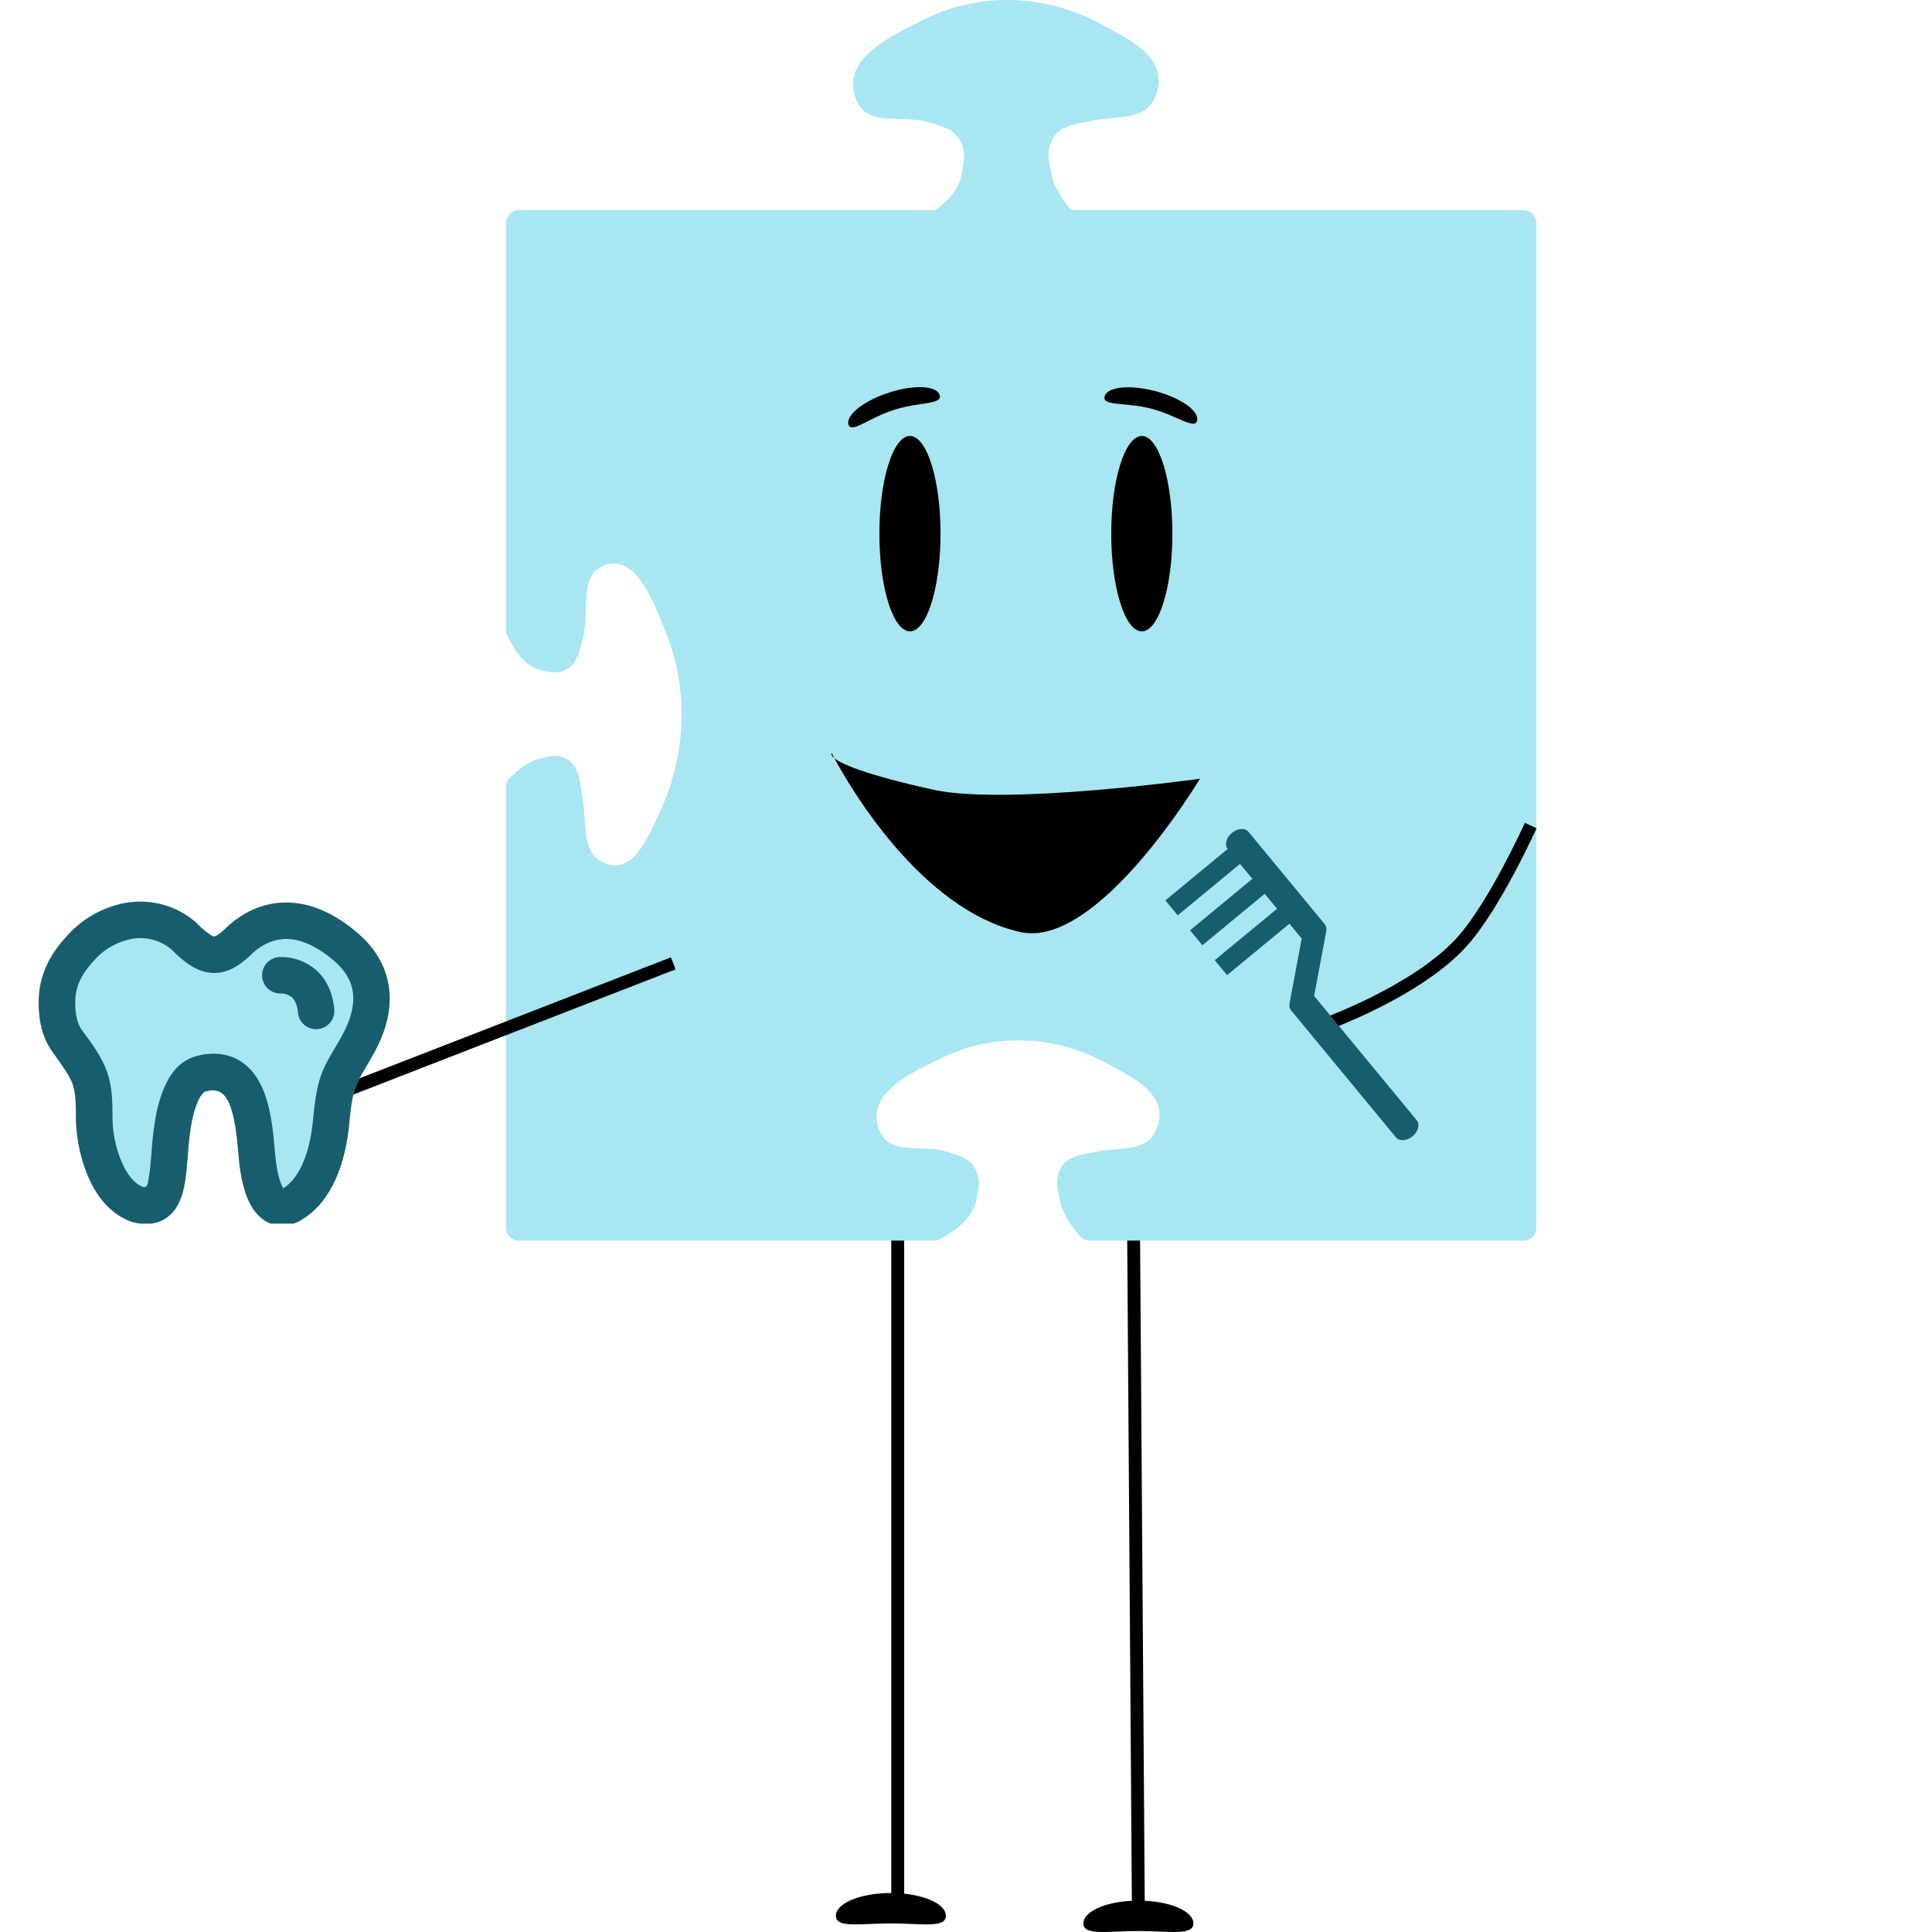 <svg width="150" height="150" viewBox="0 0 150 150" fill="none" xmlns="http://www.w3.org/2000/svg">
<path d="M88 94L88.385 148.744" stroke="black"/>
<path d="M92.653 149.334C92.653 150.312 90.742 149.924 88.383 149.924C86.025 149.924 84.113 150.312 84.113 149.334C84.113 148.356 86.025 147.563 88.383 147.563C90.742 147.563 92.653 148.356 92.653 149.334Z" fill="black"/>
<path d="M69.699 95.621V147.563" stroke="black"/>
<path d="M73.436 148.744C73.436 149.722 71.525 149.334 69.166 149.334C66.808 149.334 64.896 149.722 64.896 148.744C64.896 147.766 66.808 146.973 69.166 146.973C71.525 146.973 73.436 147.766 73.436 148.744Z" fill="black"/>
<path d="M71.719 1.522C76.139 -0.663 81.175 -0.457 85.525 1.894C87.911 3.184 90.703 4.528 89.782 7.282C89.041 9.5 86.747 8.92 84.654 9.406C83.487 9.677 82.191 9.685 81.626 10.99C81.231 11.901 81.455 12.59 81.648 13.577C81.837 14.538 82.492 15.527 83.149 16.321H118.282C118.834 16.321 119.282 16.769 119.282 17.321V95.321C119.282 95.873 118.834 96.321 118.282 96.321H84.6C84.323 96.321 84.056 96.207 83.874 95.999C83.203 95.231 82.472 94.206 82.283 93.218C82.262 93.108 82.241 93.003 82.221 92.9C82.07 92.157 81.953 91.581 82.279 90.851C82.722 89.861 83.629 89.697 84.545 89.532C84.728 89.499 84.912 89.465 85.092 89.426C85.614 89.31 86.15 89.266 86.667 89.222C88.07 89.106 89.34 89.001 89.851 87.522C90.68 85.126 88.375 83.878 86.252 82.728C86.149 82.673 86.047 82.618 85.945 82.562C81.934 80.378 77.274 80.151 73.17 82.116C73.107 82.146 73.044 82.177 72.98 82.207C70.564 83.361 67.332 84.906 68.2 87.569C68.687 89.064 69.928 89.106 71.334 89.154C72.077 89.18 72.867 89.206 73.616 89.45C73.714 89.482 73.809 89.512 73.903 89.542C74.717 89.797 75.381 90.005 75.784 90.865C76.136 91.614 76.006 92.216 75.838 92.998C75.821 93.074 75.805 93.152 75.788 93.231C75.512 94.553 74.231 95.542 72.985 96.21C72.846 96.284 72.69 96.321 72.532 96.321H40.282C39.73 96.321 39.282 95.873 39.282 95.321V61.102C39.282 60.849 39.377 60.603 39.556 60.424C40.217 59.763 41.051 59.093 41.857 58.91C41.955 58.888 42.049 58.865 42.139 58.844L42.611 58.738C43.064 58.653 43.474 58.648 43.96 58.91C44.84 59.384 44.984 60.351 45.129 61.328C45.158 61.523 45.187 61.72 45.222 61.912C45.323 62.469 45.362 63.041 45.399 63.593C45.5 65.089 45.592 66.444 46.904 66.992C49.032 67.881 50.146 65.424 51.172 63.162C51.221 63.053 51.271 62.944 51.32 62.836C53.269 58.563 53.479 53.594 51.74 49.213L51.66 49.011C50.639 46.432 49.273 42.982 46.904 43.902C45.575 44.419 45.535 45.741 45.489 47.241C45.465 48.034 45.44 48.876 45.222 49.675C45.193 49.779 45.167 49.881 45.141 49.98C44.912 50.848 44.725 51.555 43.96 51.983C43.293 52.356 42.76 52.218 42.065 52.037C41.998 52.019 41.928 52.001 41.857 51.983C40.785 51.712 39.961 50.547 39.376 49.334C39.313 49.204 39.282 49.061 39.282 48.917V17.321C39.282 16.769 39.73 16.321 40.282 16.321H72.601C73.575 15.632 74.413 14.742 74.631 13.65C74.828 12.664 75.031 11.96 74.608 11.064C74.115 10.02 73.279 9.864 72.256 9.536C69.91 8.785 67.211 10.02 66.389 7.528C65.407 4.548 69.1 2.817 71.719 1.522Z" fill="#A8E6F1"/>
<ellipse cx="70.649" cy="41.434" rx="2.374" ry="7.583" fill="black"/>
<path d="M72.956 30.686C73.158 31.43 71.37 31.193 69.414 31.819C67.458 32.445 66.074 33.697 65.873 32.953C65.671 32.209 67.093 31.098 69.049 30.471C71.005 29.845 72.754 29.941 72.956 30.686Z" fill="black"/>
<path d="M92.944 32.648C92.779 33.403 91.335 32.233 89.351 31.721C87.367 31.21 85.594 31.55 85.759 30.795C85.924 30.04 87.666 29.843 89.65 30.354C91.634 30.866 93.109 31.893 92.944 32.648Z" fill="black"/>
<ellipse cx="88.65" cy="41.434" rx="2.374" ry="7.583" fill="black"/>
<path d="M64.78 58.866C64.448 58.595 64.569 58.463 64.569 58.463C64.569 58.463 64.641 58.607 64.78 58.866C65.319 59.305 67.05 60.109 72.43 61.308C78.074 62.565 93.161 60.462 93.161 60.462C93.161 60.462 85.243 73.706 79.219 72.365C71.477 70.641 65.908 60.967 64.78 58.866Z" fill="black"/>
<path d="M26 85L52.27 74.793" stroke="black"/>
<path d="M118.846 64.093C118.846 64.093 116.055 70.289 113.51 73.116C110 77.015 102.69 79.605 102.69 79.605" stroke="black"/>
<line y1="-0.3" x2="1.117" y2="-0.3" transform="matrix(-0.286 0.958 0.687 0.726 102.993 79.709)" stroke="black" stroke-width="0.6"/>
<line y1="-0.3" x2="1.132" y2="-0.3" transform="matrix(-0.879 -0.477 0.033 0.999 102.993 79.709)" stroke="black" stroke-width="0.6"/>
<line y1="-0.35" x2="1.01" y2="-0.35" transform="matrix(-0.916 0.402 0.396 0.918 102.967 79.644)" stroke="black" stroke-width="0.7"/>
<g clip-path="url(#clip0_4096_6320)">
<path d="M21.764 74.302C21.578 74.302 21.393 74.339 21.221 74.41C21.049 74.481 20.893 74.586 20.762 74.717C20.63 74.849 20.526 75.005 20.455 75.177C20.384 75.349 20.347 75.533 20.347 75.719C20.347 75.905 20.384 76.089 20.455 76.261C20.526 76.433 20.63 76.589 20.762 76.721C20.893 76.852 21.049 76.957 21.221 77.028C21.393 77.099 21.578 77.136 21.764 77.136C22.087 77.119 22.405 77.224 22.656 77.43C22.846 77.595 23.07 77.923 23.129 78.592C23.143 78.779 23.194 78.962 23.279 79.13C23.363 79.297 23.481 79.446 23.624 79.568C23.767 79.69 23.933 79.782 24.112 79.839C24.291 79.896 24.48 79.917 24.667 79.9C24.854 79.884 25.036 79.83 25.202 79.743C25.369 79.655 25.516 79.535 25.635 79.39C25.755 79.245 25.844 79.078 25.898 78.898C25.953 78.718 25.971 78.529 25.951 78.343C25.838 77.082 25.356 76.036 24.537 75.311C23.767 74.644 22.782 74.285 21.764 74.302ZM15.114 71.528C14.355 70.895 13.463 70.44 12.505 70.199C11.546 69.958 10.546 69.936 9.577 70.134C7.952 70.47 6.471 71.302 5.339 72.514C4.214 73.702 3.075 75.294 3.004 77.603C2.973 78.651 3.103 80.351 4.069 81.655C4.951 82.89 5.401 83.53 5.633 84.154C5.88 84.879 5.894 85.655 5.894 86.854V86.874C5.908 88.041 6.155 89.656 6.755 91.138C7.339 92.589 8.382 94.187 10.164 94.841L10.226 94.864L10.289 94.881C11.32 95.156 12.391 95.082 13.221 94.314C13.927 93.654 14.19 92.71 14.326 91.979C14.456 91.288 14.519 90.486 14.581 89.735C14.633 88.829 14.74 87.926 14.901 87.032C15.332 85.043 15.85 84.771 15.952 84.737C16.867 84.497 17.412 84.794 17.783 85.644C18.259 86.735 18.4 88.313 18.534 89.866C18.667 91.387 18.987 92.88 19.667 93.883C20.027 94.413 20.576 94.932 21.364 95.102C22.157 95.277 22.9 95.037 23.509 94.651C25.676 93.283 26.838 90.495 27.136 87.038C27.288 85.437 27.45 84.757 27.671 84.227C27.851 83.812 28.065 83.413 28.308 83.032C28.484 82.734 28.7 82.369 28.974 81.879C29.411 81.094 30.164 79.612 30.249 77.85C30.334 75.991 29.669 73.957 27.524 72.237C25.546 70.622 23.648 69.99 21.899 70.078C20.171 70.166 18.8 70.95 17.834 71.781L17.791 71.817L17.754 71.854C16.887 72.721 16.63 72.71 16.621 72.71C16.618 72.71 16.519 72.704 16.275 72.546C15.898 72.279 15.548 71.974 15.233 71.636L15.176 71.579L15.114 71.528Z" fill="#A8E6F1"/>
</g>
<path d="M96.93 64.58C96.803 64.426 96.597 64.349 96.355 64.365C96.114 64.381 95.859 64.489 95.645 64.666C95.431 64.842 95.276 65.073 95.215 65.306C95.154 65.54 95.191 65.758 95.318 65.912L90.479 69.906L91.437 71.067L96.276 67.073L97.234 68.233L92.396 72.228L93.354 73.388L98.192 69.394L99.151 70.555L94.312 74.549L95.27 75.71L100.109 71.715L101.063 72.871L100.12 77.9C100.081 78.11 100.122 78.302 100.237 78.441L108.382 88.307C108.509 88.461 108.716 88.538 108.957 88.522C109.198 88.506 109.454 88.398 109.668 88.222C109.882 88.045 110.036 87.815 110.098 87.581C110.159 87.347 110.122 87.129 109.995 86.975L102.028 77.325L102.971 72.297C103.011 72.087 102.969 71.895 102.854 71.756L96.93 64.58Z" fill="#185D6D"/>
<g clip-path="url(#clip1_4096_6320)">
<path d="M21.764 74.302C21.578 74.302 21.393 74.339 21.221 74.41C21.049 74.481 20.893 74.586 20.762 74.717C20.63 74.849 20.526 75.005 20.455 75.177C20.384 75.349 20.347 75.533 20.347 75.719C20.347 75.905 20.384 76.089 20.455 76.261C20.526 76.433 20.63 76.589 20.762 76.721C20.893 76.852 21.049 76.957 21.221 77.028C21.393 77.099 21.578 77.136 21.764 77.136C22.087 77.119 22.405 77.224 22.656 77.43C22.846 77.595 23.07 77.923 23.129 78.592C23.143 78.779 23.194 78.962 23.279 79.13C23.363 79.297 23.481 79.446 23.624 79.568C23.767 79.69 23.933 79.782 24.112 79.839C24.291 79.896 24.48 79.917 24.667 79.9C24.854 79.884 25.036 79.83 25.202 79.743C25.369 79.655 25.516 79.535 25.635 79.39C25.755 79.245 25.844 79.078 25.898 78.898C25.953 78.718 25.971 78.529 25.951 78.343C25.838 77.082 25.356 76.036 24.537 75.311C23.767 74.644 22.782 74.285 21.764 74.302ZM15.114 71.528C14.355 70.895 13.463 70.44 12.505 70.199C11.546 69.958 10.546 69.936 9.577 70.134C7.952 70.47 6.471 71.302 5.339 72.514C4.214 73.702 3.075 75.294 3.004 77.603C2.973 78.651 3.103 80.351 4.069 81.655C4.951 82.89 5.401 83.53 5.633 84.154C5.88 84.879 5.894 85.655 5.894 86.854V86.874C5.908 88.041 6.155 89.656 6.755 91.138C7.339 92.589 8.382 94.187 10.164 94.841L10.226 94.864L10.289 94.881C11.32 95.156 12.391 95.082 13.221 94.314C13.927 93.654 14.19 92.71 14.326 91.979C14.456 91.288 14.519 90.486 14.581 89.735C14.633 88.829 14.74 87.926 14.901 87.032C15.332 85.043 15.85 84.771 15.952 84.737C16.867 84.497 17.412 84.794 17.783 85.644C18.259 86.735 18.4 88.313 18.534 89.866C18.667 91.387 18.987 92.88 19.667 93.883C20.027 94.413 20.576 94.932 21.364 95.102C22.157 95.277 22.9 95.037 23.509 94.651C25.676 93.283 26.838 90.495 27.136 87.038C27.288 85.437 27.45 84.757 27.671 84.227C27.851 83.812 28.065 83.413 28.308 83.032C28.484 82.734 28.7 82.369 28.974 81.879C29.411 81.094 30.164 79.612 30.249 77.85C30.334 75.991 29.669 73.957 27.524 72.237C25.546 70.622 23.648 69.99 21.899 70.078C20.171 70.166 18.8 70.95 17.834 71.781L17.791 71.817L17.754 71.854C16.887 72.721 16.63 72.71 16.621 72.71C16.618 72.71 16.519 72.704 16.275 72.546C15.898 72.279 15.548 71.974 15.233 71.636L15.176 71.579L15.114 71.528ZM7.421 74.438C8.148 73.665 9.094 73.132 10.133 72.914C10.681 72.799 11.249 72.808 11.793 72.941C12.337 73.075 12.845 73.329 13.278 73.685C14.207 74.62 15.244 75.487 16.508 75.54C17.839 75.597 18.873 74.741 19.724 73.897C20.364 73.359 21.146 72.954 22.05 72.905C22.948 72.863 24.18 73.16 25.741 74.435L25.753 74.444C27.175 75.583 27.47 76.736 27.424 77.716C27.371 78.793 26.892 79.802 26.506 80.493C26.335 80.803 26.166 81.096 25.999 81.371C25.631 82 25.294 82.567 25.056 83.145C24.673 84.074 24.481 85.094 24.319 86.775V86.789C24.053 89.9 23.061 91.588 22.002 92.257H21.996C21.749 91.872 21.486 91.008 21.364 89.622L21.347 89.441C21.228 88.047 21.058 86.052 20.387 84.511C20.024 83.681 19.451 82.825 18.522 82.301C17.519 81.728 16.295 81.692 15.199 82.006C13.618 82.459 12.677 83.955 12.136 86.44L12.133 86.454C11.952 87.442 11.829 88.439 11.765 89.441L11.762 89.489C11.7 90.279 11.649 90.923 11.546 91.458L11.521 91.617C11.476 91.92 11.428 92.24 11.09 92.158C10.43 91.889 9.835 91.186 9.388 90.075C8.963 89.019 8.741 87.893 8.733 86.755C8.733 85.664 8.733 84.437 8.317 83.219C7.88 82.032 7.107 80.972 6.353 79.969C5.968 79.459 5.815 78.561 5.843 77.688C5.883 76.373 6.495 75.419 7.41 74.455L7.421 74.438Z" fill="#185D6D"/>
</g>
<defs>
<clipPath id="clip0_4096_6320">
<rect width="34" height="34" fill="white" transform="translate(0 61)"/>
</clipPath>
<clipPath id="clip1_4096_6320">
<rect width="34" height="34" fill="white" transform="translate(0 61)"/>
</clipPath>
</defs>
</svg>
